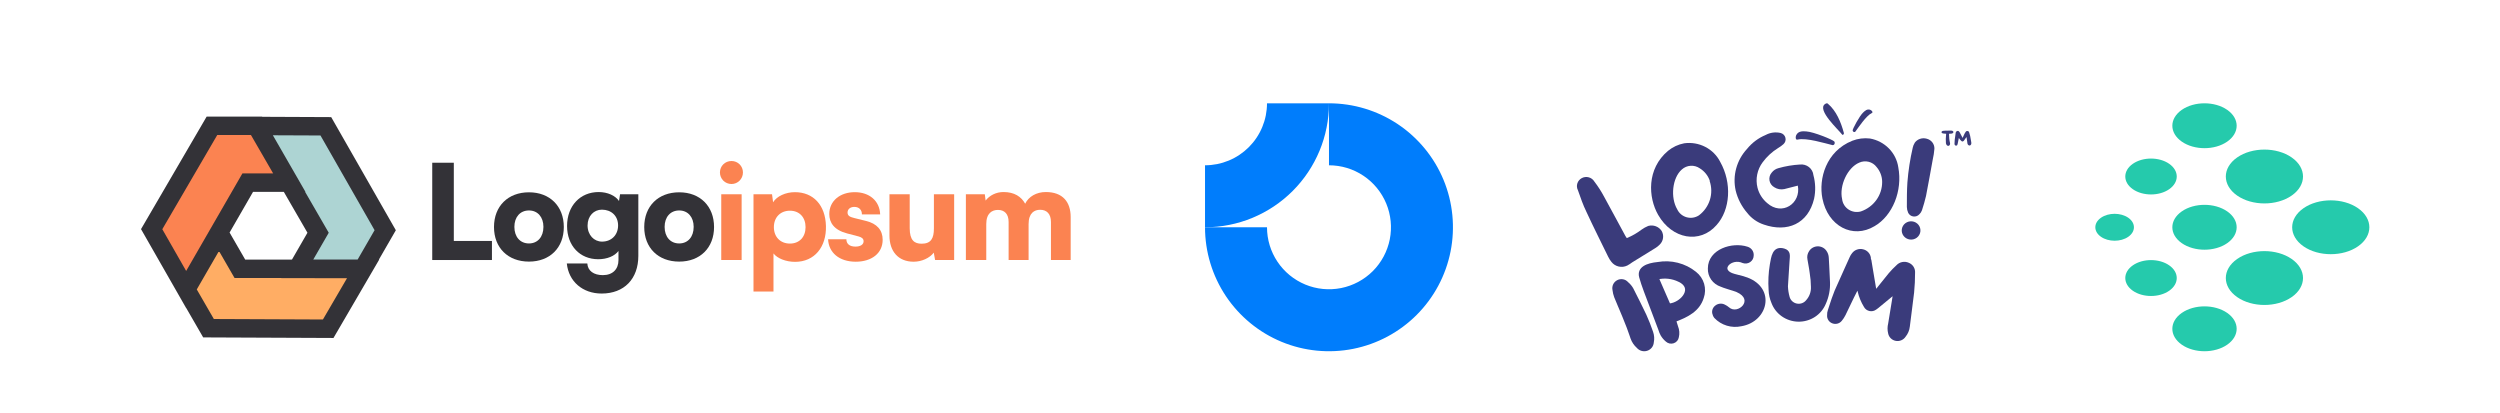 <svg width="242" height="40" viewBox="0 0 242 40" fill="none" xmlns="http://www.w3.org/2000/svg">
<g filter="url(#filter0_dd_54670_27083)">
<path d="M20.184 29.77L18.016 26.014L21.198 20.518L23.22 24.02L35.157 24.014L31.77 29.822L20.184 29.77Z" fill="#FFAD64"/>
<path d="M37.289 20.285L35.12 24.04L28.769 24.033L30.792 20.53L24.818 10.196L31.541 10.225L37.289 20.285Z" fill="#ADD4D3"/>
<path d="M20.519 10.176H24.855L28.024 15.68L23.98 15.68L18.017 26.02L14.681 20.183L20.519 10.176Z" fill="#FB8351"/>
<path fill-rule="evenodd" clip-rule="evenodd" d="M25.384 9.306L25.371 9.284H20.006L13.651 20.179L18.014 27.812L18.019 27.803L19.668 30.66L32.281 30.716L36.711 23.121H36.681L38.317 20.287L32.06 9.336L25.384 9.306ZM29.534 16.572H29.567L26.414 11.095L31.022 11.115L36.26 20.282L34.62 23.122L30.324 23.125L31.822 20.53L29.534 16.572ZM24.291 11.068L26.442 14.788L23.465 14.788L18.367 23.627L18.02 24.228L15.711 20.188L21.031 11.068H24.291ZM22.224 20.51L24.495 16.572L27.473 16.572L29.761 20.53L28.263 23.126L23.735 23.128L22.224 20.51ZM19.048 26.018L19.912 24.519L21.197 22.3L22.706 24.913L27.233 24.91L27.225 24.923L33.59 24.93L31.259 28.927L20.701 28.88L19.048 26.018Z" fill="#333237"/>
<path d="M70.81 15.812C71.421 15.812 71.917 15.316 71.917 14.693C71.917 14.069 71.421 13.585 70.81 13.585C70.186 13.585 69.69 14.069 69.69 14.693C69.69 15.316 70.186 15.812 70.81 15.812ZM69.817 23.169H71.79V16.805H69.817V23.169Z" fill="#FB8351"/>
<path d="M72.938 26.223H74.873V22.532C75.242 23.016 76.082 23.347 76.96 23.347C78.856 23.347 80.002 21.896 79.951 19.885C79.9 17.836 78.716 16.602 76.947 16.602C76.044 16.602 75.191 16.996 74.835 17.581L74.733 16.805H72.938V26.223ZM74.911 19.987C74.911 19.032 75.547 18.396 76.464 18.396C77.393 18.396 77.978 19.045 77.978 19.987C77.978 20.929 77.393 21.578 76.464 21.578C75.547 21.578 74.911 20.942 74.911 19.987Z" fill="#FB8351"/>
<path d="M80.16 21.158C80.211 22.443 81.229 23.334 82.833 23.334C84.373 23.334 85.442 22.52 85.442 21.209C85.442 20.267 84.882 19.643 83.838 19.389L82.705 19.109C82.298 19.007 82.043 18.905 82.043 18.574C82.043 18.243 82.311 18.027 82.705 18.027C83.151 18.027 83.443 18.32 83.431 18.753H85.2C85.149 17.429 84.143 16.602 82.743 16.602C81.331 16.602 80.275 17.442 80.275 18.714C80.275 19.567 80.745 20.267 82.005 20.598L83.125 20.891C83.456 20.98 83.596 21.133 83.596 21.349C83.596 21.667 83.303 21.871 82.807 21.871C82.235 21.871 81.929 21.603 81.929 21.158H80.16Z" fill="#FB8351"/>
<path d="M88.442 23.334C89.218 23.334 89.995 22.978 90.389 22.456L90.517 23.169H92.362V16.805H90.402V20.114C90.402 21.069 90.122 21.591 89.218 21.591C88.518 21.591 88.06 21.273 88.06 20.089V16.805H86.1V20.802C86.1 22.316 86.94 23.334 88.442 23.334Z" fill="#FB8351"/>
<path d="M95.47 23.169V19.694C95.47 18.625 96.043 18.32 96.603 18.32C97.227 18.32 97.634 18.701 97.634 19.491V23.169H99.568V19.694C99.568 18.613 100.128 18.307 100.688 18.307C101.312 18.307 101.732 18.689 101.732 19.491V23.169H103.641V19.007C103.641 17.556 102.877 16.589 101.235 16.589C100.319 16.589 99.568 17.034 99.237 17.721C98.855 17.034 98.194 16.589 97.137 16.589C96.437 16.589 95.788 16.907 95.407 17.416L95.33 16.805H93.497V23.169H95.47Z" fill="#FB8351"/>
<path d="M43.929 13.752H41.841V23.17H47.62V21.324H43.929V13.752Z" fill="#333237"/>
<path d="M47.819 19.975C47.819 21.986 49.168 23.323 51.204 23.323C53.228 23.323 54.577 21.986 54.577 19.975C54.577 17.964 53.228 16.615 51.204 16.615C49.168 16.615 47.819 17.964 47.819 19.975ZM49.792 19.962C49.792 19.008 50.352 18.372 51.204 18.372C52.044 18.372 52.604 19.008 52.604 19.962C52.604 20.93 52.044 21.566 51.204 21.566C50.352 21.566 49.792 20.93 49.792 19.962Z" fill="#333237"/>
<path d="M54.892 19.873C54.892 21.795 56.14 23.093 57.909 23.093C58.762 23.093 59.5 22.788 59.869 22.292V23.17C59.869 24.048 59.322 24.633 58.354 24.633C57.489 24.633 56.891 24.226 56.852 23.501H54.867C55.045 25.244 56.394 26.415 58.24 26.415C60.416 26.415 61.791 25.003 61.791 22.762V16.806H60.022L59.92 17.455C59.563 16.933 58.812 16.59 57.947 16.59C56.165 16.59 54.892 17.926 54.892 19.873ZM56.878 19.823C56.878 18.906 57.489 18.295 58.265 18.295C59.169 18.295 59.831 18.893 59.831 19.823C59.831 20.752 59.182 21.388 58.278 21.388C57.502 21.388 56.878 20.752 56.878 19.823Z" fill="#333237"/>
<path d="M62.362 19.975C62.362 21.986 63.711 23.323 65.747 23.323C67.771 23.323 69.12 21.986 69.12 19.975C69.12 17.964 67.771 16.615 65.747 16.615C63.711 16.615 62.362 17.964 62.362 19.975ZM64.335 19.962C64.335 19.008 64.895 18.372 65.747 18.372C66.587 18.372 67.147 19.008 67.147 19.962C67.147 20.93 66.587 21.566 65.747 21.566C64.895 21.566 64.335 20.93 64.335 19.962Z" fill="#333237"/>
</g>
<g clip-path="url(#clip0_54670_27083)" filter="url(#filter1_dd_54670_27083)">
<path fill-rule="evenodd" clip-rule="evenodd" d="M131.979 15.011C130.993 14.352 129.833 14 128.646 14V8C131.019 8 133.339 8.704 135.313 10.022C137.286 11.341 138.824 13.215 139.733 15.408C140.641 17.6 140.878 20.013 140.415 22.341C139.952 24.669 138.81 26.807 137.131 28.485C135.453 30.163 133.315 31.306 130.987 31.769C128.659 32.232 126.246 31.995 124.054 31.087C121.861 30.178 119.987 28.64 118.668 26.667C117.35 24.693 116.646 22.373 116.646 20H122.646C122.646 21.187 122.998 22.347 123.657 23.333C124.316 24.32 125.254 25.089 126.35 25.543C127.446 25.997 128.653 26.116 129.817 25.885C130.98 25.653 132.049 25.082 132.889 24.243C133.728 23.403 134.299 22.334 134.531 21.171C134.762 20.007 134.643 18.8 134.189 17.704C133.735 16.608 132.966 15.67 131.979 15.011Z" fill="#007DFC"/>
<path fill-rule="evenodd" clip-rule="evenodd" d="M122.646 8C122.646 8.788 122.491 9.568 122.189 10.296C121.888 11.024 121.446 11.685 120.889 12.243C120.331 12.8 119.67 13.242 118.942 13.543C118.214 13.845 117.434 14 116.646 14L116.646 20C118.222 20 119.782 19.69 121.238 19.087C122.694 18.483 124.017 17.599 125.131 16.485C126.246 15.371 127.129 14.048 127.733 12.592C128.336 11.136 128.646 9.576 128.646 8L122.646 8Z" fill="#007DFC"/>
</g>
<g clip-path="url(#clip1_54670_27083)" filter="url(#filter2_dd_54670_27083)">
<path d="M188.388 10.95C188.388 10.978 188.388 11.013 188.381 11.034C188.345 11.307 188.345 11.58 188.366 11.86C188.381 11.93 188.395 11.999 188.452 12.055C188.545 12.16 188.688 12.139 188.746 12.013C188.774 11.95 188.774 11.887 188.76 11.825C188.688 11.559 188.674 11.279 188.667 11.006C188.667 10.992 188.667 10.971 188.667 10.95C188.746 10.943 188.817 10.936 188.882 10.936C188.932 10.929 188.975 10.922 189.01 10.901C189.118 10.845 189.118 10.726 189.003 10.67C188.96 10.649 188.903 10.642 188.853 10.642C188.674 10.649 188.495 10.649 188.316 10.649C188.252 10.649 188.188 10.656 188.123 10.663C188.087 10.67 188.044 10.67 188.016 10.691C187.966 10.712 187.937 10.747 187.937 10.796C187.944 10.845 187.966 10.873 188.016 10.894C188.044 10.915 188.08 10.922 188.116 10.922C188.202 10.929 188.295 10.943 188.388 10.95ZM190.356 11.272C190.356 11.279 190.363 11.286 190.363 11.286C190.391 11.475 190.42 11.657 190.441 11.838C190.449 11.902 190.456 11.957 190.499 12.006C190.592 12.125 190.735 12.111 190.799 11.985C190.828 11.922 190.835 11.86 190.821 11.79C190.778 11.58 190.756 11.37 190.713 11.167C190.685 11.041 190.649 10.922 190.613 10.81C190.592 10.74 190.542 10.691 190.456 10.684C190.37 10.67 190.305 10.712 190.27 10.775C190.227 10.831 190.191 10.887 190.162 10.95C190.112 11.062 190.069 11.174 190.012 11.279C190.005 11.307 189.998 11.328 189.984 11.349C189.976 11.335 189.969 11.328 189.969 11.328C189.876 11.153 189.79 10.978 189.697 10.81C189.683 10.796 189.676 10.782 189.669 10.768C189.626 10.705 189.576 10.67 189.497 10.67C189.425 10.677 189.368 10.719 189.332 10.782C189.318 10.81 189.318 10.831 189.311 10.859C189.282 11.083 189.246 11.307 189.218 11.531C189.204 11.657 189.196 11.783 189.196 11.909C189.189 11.937 189.196 11.971 189.211 11.999C189.225 12.055 189.268 12.09 189.325 12.097C189.397 12.104 189.447 12.083 189.468 12.027C189.49 11.985 189.497 11.95 189.504 11.915C189.533 11.79 189.554 11.671 189.576 11.552C189.59 11.482 189.597 11.426 189.619 11.349C189.633 11.377 189.647 11.398 189.662 11.419C189.726 11.503 189.79 11.587 189.869 11.657C189.948 11.713 190.012 11.706 190.077 11.643C190.091 11.629 190.098 11.622 190.112 11.608C190.177 11.51 190.255 11.412 190.32 11.314C190.334 11.3 190.341 11.286 190.356 11.272Z" fill="#3A3B7B"/>
<path d="M173.869 11.088C173.819 11.22 173.81 11.316 173.833 11.396C173.858 11.504 173.924 11.54 174.013 11.512C174.854 11.309 176.697 11.886 177.379 12.046C177.54 12.08 177.671 11.877 177.561 11.695C177.401 11.518 175.559 10.764 174.856 10.722C174.58 10.707 174.088 10.638 173.869 11.088Z" fill="#3A3B7B"/>
<path d="M181.071 8.643C181.161 8.694 181.211 8.742 181.236 8.796C181.273 8.867 181.253 8.916 181.191 8.941C180.636 9.206 179.897 10.347 179.598 10.741C179.526 10.831 179.359 10.779 179.334 10.63C179.339 10.461 179.994 9.223 180.36 8.885C180.504 8.754 180.741 8.495 181.071 8.643Z" fill="#3A3B7B"/>
<path d="M176.647 8.082C176.755 8.002 176.867 7.975 176.924 8.026C177.762 8.727 178.206 9.837 178.482 10.853C178.492 10.877 178.493 10.911 178.484 10.946C178.481 10.976 178.458 11.008 178.422 11.033C178.384 11.06 178.351 11.069 178.335 11.045C177.968 10.557 175.87 8.656 176.647 8.082Z" fill="#3A3B7B"/>
<path d="M158.897 20.233C159.098 20.087 159.317 19.965 159.548 19.871C159.79 19.803 160.047 19.814 160.282 19.903C160.517 19.991 160.716 20.152 160.849 20.36C160.968 20.569 161.014 20.809 160.981 21.045C160.948 21.281 160.838 21.501 160.667 21.67C160.534 21.808 160.383 21.928 160.218 22.026C159.483 22.491 158.741 22.93 158 23.394C157.848 23.51 157.687 23.614 157.519 23.705C157.262 23.83 156.969 23.864 156.69 23.8C156.411 23.736 156.163 23.579 155.99 23.356C155.861 23.197 155.752 23.024 155.665 22.84C154.962 21.397 154.234 19.96 153.558 18.491C153.245 17.855 152.992 17.123 152.745 16.418C152.638 16.212 152.617 15.975 152.686 15.755C152.756 15.535 152.911 15.35 153.117 15.24C153.324 15.13 153.567 15.103 153.793 15.165C154.02 15.227 154.213 15.373 154.332 15.572C154.695 16.044 155.017 16.547 155.294 17.073C155.997 18.345 156.667 19.616 157.343 20.85C157.382 20.918 157.426 20.984 157.473 21.047C157.982 20.838 158.461 20.564 158.897 20.233Z" fill="#3A3B7B"/>
<path d="M166.16 19.79C164.554 21.627 161.861 21.163 160.508 18.797C159.546 17.119 159.377 14.346 161.471 12.597C161.918 12.231 162.453 11.982 163.025 11.872C163.727 11.774 164.443 11.895 165.07 12.218C165.698 12.541 166.204 13.05 166.518 13.672C167.663 15.707 167.5 18.301 166.16 19.79ZM165.51 15.503C165.339 15.003 164.997 14.576 164.541 14.295C164.283 14.115 163.969 14.028 163.653 14.047C163.337 14.067 163.037 14.193 162.804 14.403C161.874 15.211 161.679 17.125 162.355 18.263C162.442 18.449 162.568 18.614 162.726 18.747C162.885 18.879 163.071 18.977 163.271 19.032C163.472 19.087 163.683 19.099 163.889 19.066C164.094 19.033 164.29 18.956 164.463 18.842C164.967 18.46 165.337 17.933 165.521 17.336C165.705 16.739 165.694 16.101 165.49 15.51L165.51 15.503Z" fill="#3A3B7B"/>
<path d="M172.716 16.305C172.552 16.339 172.382 16.341 172.217 16.311C172.051 16.28 171.894 16.218 171.754 16.127C171.631 16.058 171.525 15.964 171.444 15.85C171.364 15.737 171.309 15.608 171.286 15.471C171.262 15.335 171.27 15.196 171.308 15.062C171.346 14.93 171.414 14.806 171.507 14.702C171.668 14.492 171.897 14.342 172.157 14.276C172.835 14.084 173.533 13.966 174.238 13.926C174.393 13.909 174.55 13.921 174.7 13.964C174.85 14.007 174.989 14.078 175.11 14.174C175.231 14.27 175.332 14.388 175.405 14.523C175.479 14.657 175.524 14.805 175.539 14.956C175.742 15.702 175.765 16.484 175.604 17.239C175.019 19.681 173.002 20.521 170.739 19.739C170.104 19.529 169.547 19.14 169.139 18.619C168.595 17.993 168.21 17.25 168.014 16.451C167.855 15.739 167.872 15.001 168.065 14.297C168.257 13.594 168.619 12.945 169.12 12.406C169.595 11.82 170.212 11.359 170.915 11.065C171.359 10.825 171.879 10.757 172.372 10.874C172.483 10.904 172.585 10.963 172.666 11.044C172.746 11.126 172.803 11.227 172.83 11.338C172.858 11.448 172.854 11.563 172.82 11.672C172.786 11.78 172.724 11.878 172.638 11.955C172.476 12.099 172.299 12.226 172.111 12.336C171.533 12.696 171.03 13.16 170.628 13.704C170.365 14.055 170.184 14.459 170.098 14.886C170.011 15.314 170.021 15.754 170.128 16.177C170.275 16.754 170.602 17.272 171.064 17.659C172.495 18.931 174.355 17.704 174.03 15.968C173.555 16.082 173.139 16.203 172.716 16.305Z" fill="#3A3B7B"/>
<path d="M181.458 19.891C179.344 21.163 176.938 19.891 176.411 17.22C176.027 15.313 176.755 12.642 179.305 11.624C179.848 11.412 180.436 11.338 181.016 11.408C181.712 11.533 182.351 11.868 182.842 12.367C183.334 12.865 183.652 13.502 183.754 14.187C184.183 16.457 183.207 18.88 181.458 19.891ZM182.193 15.611C182.192 15.083 182.001 14.572 181.653 14.168C181.467 13.918 181.198 13.739 180.892 13.661C180.586 13.584 180.262 13.612 179.975 13.742C178.83 14.225 178.024 15.98 178.316 17.271C178.339 17.474 178.406 17.669 178.514 17.844C178.621 18.018 178.767 18.168 178.94 18.282C179.112 18.395 179.309 18.471 179.514 18.503C179.72 18.535 179.931 18.523 180.131 18.467C180.736 18.26 181.26 17.874 181.63 17.362C181.999 16.85 182.196 16.238 182.193 15.611Z" fill="#3A3B7B"/>
<path d="M185.891 20.425C185.859 20.658 185.734 20.869 185.543 21.012C185.353 21.154 185.112 21.217 184.874 21.185C184.635 21.154 184.42 21.032 184.274 20.845C184.128 20.659 184.064 20.423 184.096 20.19C184.128 19.957 184.253 19.747 184.444 19.604C184.635 19.462 184.876 19.399 185.114 19.43C185.352 19.461 185.568 19.584 185.714 19.77C185.859 19.957 185.923 20.193 185.891 20.425ZM185.326 11.847C185.449 11.662 185.631 11.521 185.843 11.446C186.055 11.37 186.287 11.364 186.503 11.427C186.723 11.481 186.917 11.607 187.053 11.784C187.189 11.961 187.259 12.179 187.251 12.4C187.222 12.755 187.168 13.108 187.088 13.456C186.874 14.632 186.665 15.809 186.438 16.972C186.334 17.437 186.197 17.882 186.047 18.352C185.995 18.499 185.909 18.632 185.794 18.74C185.723 18.821 185.632 18.884 185.529 18.921C185.427 18.959 185.316 18.971 185.208 18.955C185.1 18.94 184.997 18.898 184.91 18.834C184.822 18.77 184.753 18.685 184.708 18.588C184.63 18.413 184.588 18.225 184.584 18.034C184.584 17.246 184.584 16.451 184.636 15.656C184.725 14.521 184.898 13.395 185.156 12.286C185.187 12.137 185.244 11.995 185.326 11.866V11.847Z" fill="#3A3B7B"/>
<path fill-rule="evenodd" clip-rule="evenodd" d="M156.149 25.536C156.073 25.703 156.052 25.89 156.089 26.07C156.114 26.307 156.169 26.54 156.252 26.764C156.357 27.038 156.473 27.31 156.617 27.644C156.65 27.721 156.685 27.801 156.721 27.886C156.915 28.338 157.158 28.917 157.482 29.755C157.574 29.993 157.656 30.233 157.738 30.474C157.771 30.572 157.804 30.669 157.838 30.768C157.961 31.116 158.171 31.43 158.449 31.678C158.568 31.815 158.725 31.914 158.901 31.964C159.08 32.015 159.271 32.012 159.448 31.955C159.626 31.898 159.782 31.79 159.896 31.646C160.007 31.504 160.074 31.333 160.087 31.155C160.159 30.807 160.135 30.447 160.015 30.111C159.825 29.555 159.609 28.997 159.36 28.452L159.359 28.45C158.949 27.597 158.532 26.75 158.095 25.903L158.092 25.897C157.964 25.676 157.798 25.479 157.601 25.314C157.473 25.166 157.297 25.067 157.102 25.033C156.903 24.998 156.698 25.033 156.524 25.132C156.358 25.225 156.227 25.366 156.149 25.536Z" fill="#3A3B7B"/>
<path fill-rule="evenodd" clip-rule="evenodd" d="M162.413 23.436C161.77 23.273 161.098 23.249 160.445 23.366C159.939 23.415 159.441 23.529 159.096 23.755C158.92 23.87 158.778 24.018 158.699 24.205C158.619 24.394 158.609 24.61 158.674 24.851C158.793 25.291 158.948 25.72 159.102 26.147L159.127 26.216L159.127 26.217C159.591 27.458 160.058 28.694 160.53 29.927C160.585 30.121 160.663 30.308 160.762 30.485L160.764 30.488C160.895 30.707 161.063 30.904 161.26 31.069C161.359 31.159 161.482 31.222 161.614 31.25C161.748 31.278 161.887 31.27 162.017 31.226C162.146 31.182 162.261 31.105 162.348 31.002C162.434 30.9 162.491 30.778 162.511 30.648C162.597 30.294 162.569 29.923 162.433 29.585C162.39 29.472 162.357 29.355 162.322 29.233C162.31 29.192 162.298 29.151 162.286 29.108C163.366 28.696 164.516 28.14 164.92 26.849C165.078 26.402 165.091 25.919 164.958 25.465C164.824 25.011 164.549 24.608 164.171 24.312C163.658 23.898 163.057 23.599 162.413 23.436ZM160.63 25.02C160.652 25.014 160.673 25.008 160.695 25.003C161.398 24.895 162.118 25.039 162.721 25.409C162.987 25.589 163.096 25.79 163.115 25.984C163.134 26.183 163.06 26.398 162.911 26.606C162.63 26.997 162.117 27.311 161.654 27.369C161.317 26.609 160.974 25.818 160.63 25.02Z" fill="#3A3B7B"/>
<path d="M166.699 22.044C167.465 21.698 168.414 21.638 169.156 21.881C169.343 21.935 169.505 22.05 169.615 22.207C169.724 22.364 169.774 22.552 169.757 22.741C169.756 22.863 169.725 22.983 169.668 23.092C169.609 23.202 169.524 23.297 169.419 23.369C169.315 23.44 169.195 23.486 169.068 23.503C168.942 23.519 168.814 23.506 168.694 23.463L168.685 23.46L168.676 23.456C168.615 23.424 168.55 23.401 168.482 23.385L168.478 23.384C167.956 23.249 167.463 23.473 167.284 23.75C167.198 23.881 167.187 24.014 167.259 24.135C167.335 24.264 167.523 24.41 167.903 24.513C168.007 24.541 168.114 24.568 168.223 24.596C168.523 24.672 168.835 24.751 169.137 24.86L169.138 24.86C170.53 25.378 171.049 26.451 170.871 27.46C170.696 28.458 169.844 29.366 168.562 29.58C168.096 29.681 167.61 29.662 167.154 29.523C166.696 29.384 166.284 29.131 165.958 28.788L165.949 28.779C165.846 28.65 165.777 28.498 165.746 28.337C165.718 28.191 165.733 28.041 165.789 27.904C165.845 27.767 165.94 27.649 166.062 27.563C166.19 27.465 166.346 27.407 166.508 27.395C166.67 27.382 166.832 27.417 166.974 27.493C167.116 27.561 167.248 27.646 167.367 27.748L167.369 27.75C167.579 27.937 167.833 27.986 168.076 27.941C168.323 27.895 168.555 27.752 168.705 27.563C168.853 27.374 168.913 27.151 168.842 26.933C168.771 26.715 168.557 26.469 168.087 26.264C167.964 26.213 167.837 26.172 167.704 26.132C167.669 26.122 167.632 26.111 167.595 26.1C167.497 26.071 167.397 26.041 167.298 26.008C167.23 25.985 167.162 25.964 167.095 25.942C166.913 25.884 166.734 25.827 166.563 25.751C166.19 25.627 165.867 25.388 165.643 25.071C165.419 24.752 165.306 24.371 165.321 23.984C165.322 23.041 165.93 22.392 166.699 22.044Z" fill="#3A3B7B"/>
<path d="M176.407 21.944C176.259 21.873 176.094 21.839 175.929 21.846C175.764 21.852 175.603 21.899 175.461 21.982C175.32 22.064 175.202 22.178 175.118 22.316C175.04 22.432 174.986 22.561 174.959 22.697C174.933 22.833 174.933 22.973 174.961 23.108C174.989 23.282 175.02 23.452 175.05 23.619C175.1 23.895 175.149 24.166 175.181 24.441L175.182 24.448C175.255 24.88 175.294 25.317 175.297 25.756L175.297 25.762C175.323 26.235 175.158 26.699 174.838 27.055L174.833 27.061C174.729 27.191 174.59 27.291 174.432 27.348C174.274 27.405 174.102 27.419 173.936 27.386C173.771 27.354 173.618 27.277 173.494 27.164C173.371 27.051 173.281 26.907 173.237 26.747C173.142 26.412 173.087 26.066 173.073 25.718L173.235 23.195C173.238 23.162 173.24 23.128 173.243 23.094C173.249 23.017 173.256 22.939 173.258 22.866C173.262 22.759 173.259 22.649 173.233 22.545C173.207 22.438 173.158 22.337 173.069 22.25C172.982 22.165 172.864 22.102 172.716 22.059C172.448 21.983 172.221 21.985 172.032 22.064C171.843 22.142 171.714 22.288 171.622 22.456C171.531 22.622 171.473 22.82 171.429 23.017C171.396 23.164 171.37 23.318 171.345 23.465C171.336 23.515 171.327 23.565 171.319 23.613L171.319 23.614C171.185 24.418 171.145 25.234 171.2 26.047C171.21 26.486 171.304 26.919 171.476 27.325C171.671 27.849 172.023 28.302 172.486 28.626C172.951 28.95 173.505 29.129 174.076 29.138C174.646 29.148 175.206 28.987 175.682 28.679C176.156 28.37 176.524 27.928 176.737 27.411C177.034 26.753 177.173 26.036 177.145 25.317C177.127 24.792 177.098 24.263 177.069 23.736C177.054 23.478 177.04 23.22 177.027 22.964C177.021 22.707 176.934 22.458 176.779 22.251C176.683 22.12 176.555 22.014 176.407 21.944Z" fill="#3A3B7B"/>
<path d="M181.662 25.9C181.647 25.919 181.631 25.938 181.615 25.959C181.494 25.277 181.382 24.596 181.27 23.914C181.23 23.67 181.189 23.424 181.149 23.179L181.144 23.152L181.129 23.128C181.101 23.084 181.098 23.04 181.098 22.947V22.936L181.097 22.926C181.066 22.734 180.978 22.555 180.842 22.413C180.707 22.272 180.531 22.173 180.338 22.13C180.145 22.084 179.942 22.094 179.755 22.16C179.568 22.225 179.406 22.343 179.287 22.499C179.189 22.618 179.108 22.75 179.048 22.892C178.911 23.196 178.772 23.502 178.634 23.808L178.631 23.813C178.285 24.578 177.936 25.347 177.597 26.123L177.596 26.125C177.388 26.628 177.217 27.158 177.046 27.686C177.012 27.791 176.978 27.897 176.943 28.002C176.881 28.169 176.854 28.346 176.864 28.523C176.852 28.681 176.891 28.839 176.975 28.976C177.06 29.115 177.188 29.224 177.34 29.288C177.502 29.358 177.682 29.372 177.853 29.33C178.023 29.288 178.175 29.192 178.283 29.057C178.422 28.89 178.541 28.708 178.638 28.516C178.925 27.942 179.199 27.361 179.472 26.783C179.578 26.559 179.68 26.359 179.797 26.141C179.805 26.168 179.813 26.194 179.822 26.221C179.944 26.747 180.151 27.252 180.434 27.715C180.487 27.814 180.562 27.899 180.652 27.967C180.744 28.035 180.85 28.083 180.962 28.108C181.075 28.132 181.191 28.132 181.304 28.108C181.416 28.084 181.522 28.036 181.614 27.968L181.796 27.835L183.204 26.675L183.121 27.194C183.007 27.907 182.893 28.615 182.773 29.323C182.694 29.636 182.694 29.964 182.773 30.277C182.807 30.454 182.894 30.616 183.024 30.744C183.154 30.873 183.321 30.96 183.502 30.995C183.684 31.03 183.872 31.011 184.043 30.939C184.211 30.869 184.353 30.753 184.453 30.603C184.686 30.322 184.83 29.98 184.87 29.621C184.93 29.113 184.997 28.597 185.065 28.082C185.143 27.489 185.22 26.896 185.286 26.314L185.286 26.312C185.35 25.675 185.38 25.035 185.378 24.395C185.392 24.193 185.34 23.991 185.231 23.819C185.121 23.646 184.957 23.512 184.765 23.435C184.564 23.346 184.34 23.322 184.124 23.367C183.91 23.412 183.717 23.522 183.571 23.682C183.312 23.917 183.068 24.169 182.842 24.435L182.84 24.436C182.593 24.737 182.348 25.044 182.105 25.348C181.957 25.534 181.809 25.718 181.662 25.9Z" fill="#3A3B7B"/>
</g>
<g clip-path="url(#clip2_54670_27083)" filter="url(#filter3_dd_54670_27083)">
<path d="M206.457 26.143C207.43 26.821 209.007 26.821 209.98 26.143C210.953 25.464 210.953 24.364 209.98 23.686C209.007 23.007 207.43 23.007 206.457 23.686C205.485 24.364 205.485 25.464 206.457 26.143Z" fill="#25CAAC"/>
<path d="M216.554 16.929C218.013 17.946 220.378 17.946 221.837 16.929C223.297 15.911 223.297 14.261 221.837 13.243C220.378 12.225 218.013 12.225 216.554 13.243C215.094 14.261 215.094 15.911 216.554 16.929Z" fill="#25CAAC"/>
<path d="M211.194 21.536C212.41 22.384 214.381 22.384 215.597 21.536C216.813 20.688 216.813 19.312 215.597 18.464C214.381 17.616 212.41 17.616 211.194 18.464C209.978 19.312 209.978 20.688 211.194 21.536Z" fill="#25CAAC"/>
<path d="M203.375 20.921C204.105 21.43 205.287 21.43 206.017 20.921C206.747 20.413 206.747 19.587 206.017 19.078C205.287 18.57 204.105 18.57 203.375 19.078C202.645 19.587 202.645 20.413 203.375 20.921Z" fill="#25CAAC"/>
<path d="M211.194 11.707C212.41 12.556 214.381 12.556 215.597 11.707C216.813 10.859 216.813 9.484 215.597 8.636C214.381 7.788 212.41 7.788 211.194 8.636C209.978 9.484 209.978 10.859 211.194 11.707Z" fill="#25CAAC"/>
<path d="M206.457 16.314C207.43 16.993 209.007 16.993 209.98 16.314C210.953 15.636 210.953 14.536 209.98 13.857C209.007 13.179 207.43 13.179 206.457 13.857C205.485 14.536 205.485 15.636 206.457 16.314Z" fill="#25CAAC"/>
<path d="M211.194 31.364C212.41 32.212 214.381 32.212 215.597 31.364C216.813 30.516 216.813 29.141 215.597 28.293C214.381 27.444 212.41 27.444 211.194 28.293C209.978 29.141 209.978 30.516 211.194 31.364Z" fill="#25CAAC"/>
<path d="M222.976 21.843C224.435 22.86 226.801 22.86 228.26 21.843C229.719 20.825 229.719 19.175 228.26 18.157C226.801 17.139 224.435 17.139 222.976 18.157C221.517 19.175 221.517 20.825 222.976 21.843Z" fill="#25CAAC"/>
<path d="M216.554 26.757C218.013 27.775 220.378 27.775 221.837 26.757C223.297 25.739 223.297 24.089 221.837 23.071C220.378 22.053 218.013 22.053 216.554 23.071C215.094 24.089 215.094 25.739 216.554 26.757Z" fill="#25CAAC"/>
</g>
<defs>
<filter id="filter0_dd_54670_27083" x="8.646" y="5" width="100" height="32" filterUnits="userSpaceOnUse" color-interpolation-filters="sRGB">
<feFlood flood-opacity="0" result="BackgroundImageFix"/>
<feColorMatrix in="SourceAlpha" type="matrix" values="0 0 0 0 0 0 0 0 0 0 0 0 0 0 0 0 0 0 127 0" result="hardAlpha"/>
<feOffset dy="1"/>
<feGaussianBlur stdDeviation="1"/>
<feColorMatrix type="matrix" values="0 0 0 0 0 0 0 0 0 0 0 0 0 0 0 0 0 0 0.3 0"/>
<feBlend mode="normal" in2="BackgroundImageFix" result="effect1_dropShadow_54670_27083"/>
<feColorMatrix in="SourceAlpha" type="matrix" values="0 0 0 0 0 0 0 0 0 0 0 0 0 0 0 0 0 0 127 0" result="hardAlpha"/>
<feMorphology radius="1" operator="dilate" in="SourceAlpha" result="effect2_dropShadow_54670_27083"/>
<feOffset dy="1"/>
<feGaussianBlur stdDeviation="1.5"/>
<feColorMatrix type="matrix" values="0 0 0 0 0 0 0 0 0 0 0 0 0 0 0 0 0 0 0.15 0"/>
<feBlend mode="normal" in2="effect1_dropShadow_54670_27083" result="effect2_dropShadow_54670_27083"/>
<feBlend mode="normal" in="SourceGraphic" in2="effect2_dropShadow_54670_27083" result="shape"/>
</filter>
<filter id="filter1_dd_54670_27083" x="112.646" y="5" width="32" height="32" filterUnits="userSpaceOnUse" color-interpolation-filters="sRGB">
<feFlood flood-opacity="0" result="BackgroundImageFix"/>
<feColorMatrix in="SourceAlpha" type="matrix" values="0 0 0 0 0 0 0 0 0 0 0 0 0 0 0 0 0 0 127 0" result="hardAlpha"/>
<feOffset dy="1"/>
<feGaussianBlur stdDeviation="1"/>
<feColorMatrix type="matrix" values="0 0 0 0 0 0 0 0 0 0 0 0 0 0 0 0 0 0 0.3 0"/>
<feBlend mode="normal" in2="BackgroundImageFix" result="effect1_dropShadow_54670_27083"/>
<feColorMatrix in="SourceAlpha" type="matrix" values="0 0 0 0 0 0 0 0 0 0 0 0 0 0 0 0 0 0 127 0" result="hardAlpha"/>
<feMorphology radius="1" operator="dilate" in="SourceAlpha" result="effect2_dropShadow_54670_27083"/>
<feOffset dy="1"/>
<feGaussianBlur stdDeviation="1.5"/>
<feColorMatrix type="matrix" values="0 0 0 0 0 0 0 0 0 0 0 0 0 0 0 0 0 0 0.15 0"/>
<feBlend mode="normal" in2="effect1_dropShadow_54670_27083" result="effect2_dropShadow_54670_27083"/>
<feBlend mode="normal" in="SourceGraphic" in2="effect2_dropShadow_54670_27083" result="shape"/>
</filter>
<filter id="filter2_dd_54670_27083" x="148.646" y="5" width="46.182" height="32" filterUnits="userSpaceOnUse" color-interpolation-filters="sRGB">
<feFlood flood-opacity="0" result="BackgroundImageFix"/>
<feColorMatrix in="SourceAlpha" type="matrix" values="0 0 0 0 0 0 0 0 0 0 0 0 0 0 0 0 0 0 127 0" result="hardAlpha"/>
<feOffset dy="1"/>
<feGaussianBlur stdDeviation="1"/>
<feColorMatrix type="matrix" values="0 0 0 0 0 0 0 0 0 0 0 0 0 0 0 0 0 0 0.3 0"/>
<feBlend mode="normal" in2="BackgroundImageFix" result="effect1_dropShadow_54670_27083"/>
<feColorMatrix in="SourceAlpha" type="matrix" values="0 0 0 0 0 0 0 0 0 0 0 0 0 0 0 0 0 0 127 0" result="hardAlpha"/>
<feMorphology radius="1" operator="dilate" in="SourceAlpha" result="effect2_dropShadow_54670_27083"/>
<feOffset dy="1"/>
<feGaussianBlur stdDeviation="1.5"/>
<feColorMatrix type="matrix" values="0 0 0 0 0 0 0 0 0 0 0 0 0 0 0 0 0 0 0.15 0"/>
<feBlend mode="normal" in2="effect1_dropShadow_54670_27083" result="effect2_dropShadow_54670_27083"/>
<feBlend mode="normal" in="SourceGraphic" in2="effect2_dropShadow_54670_27083" result="shape"/>
</filter>
<filter id="filter3_dd_54670_27083" x="198.828" y="5" width="34.526" height="32" filterUnits="userSpaceOnUse" color-interpolation-filters="sRGB">
<feFlood flood-opacity="0" result="BackgroundImageFix"/>
<feColorMatrix in="SourceAlpha" type="matrix" values="0 0 0 0 0 0 0 0 0 0 0 0 0 0 0 0 0 0 127 0" result="hardAlpha"/>
<feOffset dy="1"/>
<feGaussianBlur stdDeviation="1"/>
<feColorMatrix type="matrix" values="0 0 0 0 0 0 0 0 0 0 0 0 0 0 0 0 0 0 0.3 0"/>
<feBlend mode="normal" in2="BackgroundImageFix" result="effect1_dropShadow_54670_27083"/>
<feColorMatrix in="SourceAlpha" type="matrix" values="0 0 0 0 0 0 0 0 0 0 0 0 0 0 0 0 0 0 127 0" result="hardAlpha"/>
<feMorphology radius="1" operator="dilate" in="SourceAlpha" result="effect2_dropShadow_54670_27083"/>
<feOffset dy="1"/>
<feGaussianBlur stdDeviation="1.5"/>
<feColorMatrix type="matrix" values="0 0 0 0 0 0 0 0 0 0 0 0 0 0 0 0 0 0 0.15 0"/>
<feBlend mode="normal" in2="effect1_dropShadow_54670_27083" result="effect2_dropShadow_54670_27083"/>
<feBlend mode="normal" in="SourceGraphic" in2="effect2_dropShadow_54670_27083" result="shape"/>
</filter>
<clipPath id="clip0_54670_27083">
<rect width="24" height="24" fill="white" transform="translate(116.646 8)"/>
</clipPath>
<clipPath id="clip1_54670_27083">
<rect width="38.182" height="24" fill="white" transform="translate(152.646 8)"/>
</clipPath>
<clipPath id="clip2_54670_27083">
<rect width="26.526" height="24" fill="white" transform="translate(202.828 8)"/>
</clipPath>
</defs>
</svg>
